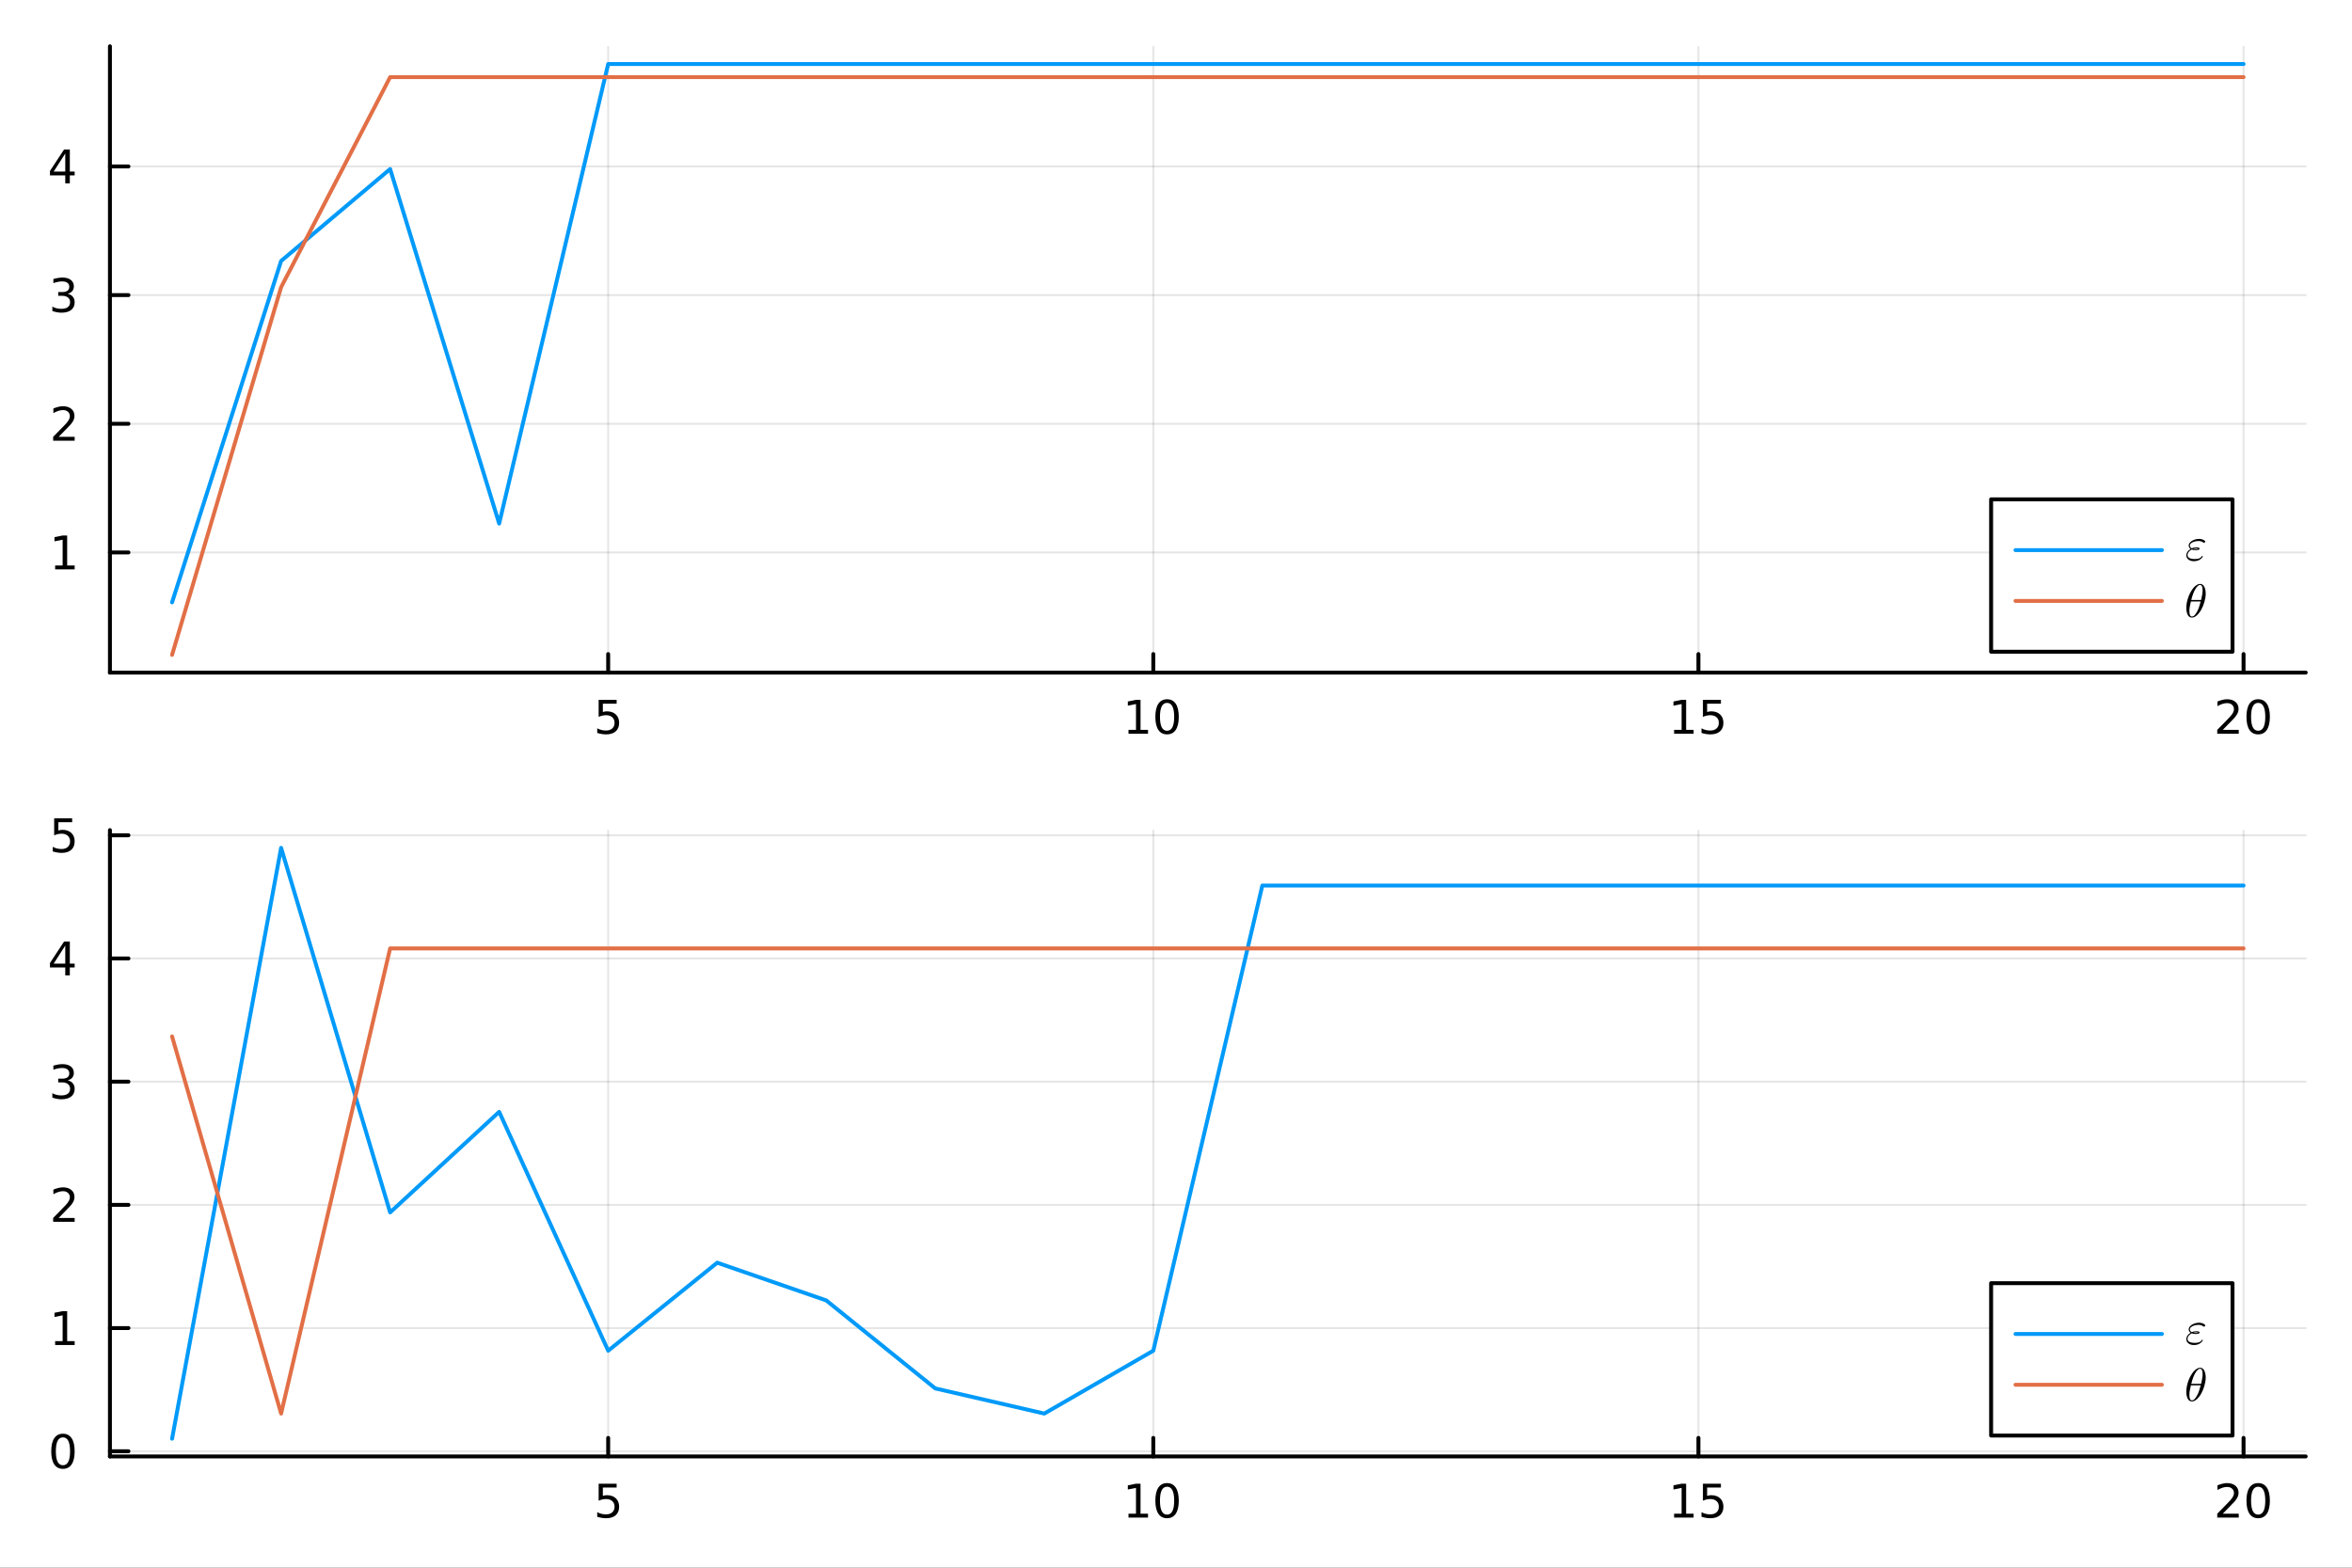 <?xml version="1.0" encoding="utf-8"?>
<svg xmlns="http://www.w3.org/2000/svg" xmlns:xlink="http://www.w3.org/1999/xlink" width="600" height="400" viewBox="0 0 2400 1600">
<rect x="0" y="0" width="2400" height="1600" fill="#333333" stroke="none"/>
<defs>
  <clipPath id="clip580">
    <rect x="0" y="0" width="2400" height="1600"/>
  </clipPath>
</defs>
<path clip-path="url(#clip580)" d="
M0 1600 L2400 1600 L2400 0 L0 0  Z
  " fill="#ffffff" fill-rule="evenodd" fill-opacity="1"/>
<defs>
  <clipPath id="clip581">
    <rect x="480" y="0" width="1681" height="1600"/>
  </clipPath>
</defs>
<defs>
  <clipPath id="clip582">
    <rect x="2160" y="47" width="73" height="1377"/>
  </clipPath>
</defs>
<path clip-path="url(#clip580)" d="
M112.177 686.448 L2352.76 686.448 L2352.76 47.244 L112.177 47.244  Z
  " fill="#ffffff" fill-rule="evenodd" fill-opacity="1"/>
<defs>
  <clipPath id="clip583">
    <rect x="112" y="47" width="2242" height="640"/>
  </clipPath>
</defs>
<polyline clip-path="url(#clip583)" style="stroke:#000000; stroke-linecap:round; stroke-linejoin:round; stroke-width:2; stroke-opacity:0.1; fill:none" points="
  620.591,686.448 620.591,47.244 
  "/>
<polyline clip-path="url(#clip583)" style="stroke:#000000; stroke-linecap:round; stroke-linejoin:round; stroke-width:2; stroke-opacity:0.1; fill:none" points="
  1176.84,686.448 1176.84,47.244 
  "/>
<polyline clip-path="url(#clip583)" style="stroke:#000000; stroke-linecap:round; stroke-linejoin:round; stroke-width:2; stroke-opacity:0.1; fill:none" points="
  1733.09,686.448 1733.09,47.244 
  "/>
<polyline clip-path="url(#clip583)" style="stroke:#000000; stroke-linecap:round; stroke-linejoin:round; stroke-width:2; stroke-opacity:0.1; fill:none" points="
  2289.34,686.448 2289.34,47.244 
  "/>
<polyline clip-path="url(#clip580)" style="stroke:#000000; stroke-linecap:round; stroke-linejoin:round; stroke-width:4; stroke-opacity:1; fill:none" points="
  112.177,686.448 2352.76,686.448 
  "/>
<polyline clip-path="url(#clip580)" style="stroke:#000000; stroke-linecap:round; stroke-linejoin:round; stroke-width:4; stroke-opacity:1; fill:none" points="
  620.591,686.448 620.591,667.55 
  "/>
<polyline clip-path="url(#clip580)" style="stroke:#000000; stroke-linecap:round; stroke-linejoin:round; stroke-width:4; stroke-opacity:1; fill:none" points="
  1176.84,686.448 1176.84,667.55 
  "/>
<polyline clip-path="url(#clip580)" style="stroke:#000000; stroke-linecap:round; stroke-linejoin:round; stroke-width:4; stroke-opacity:1; fill:none" points="
  1733.09,686.448 1733.09,667.55 
  "/>
<polyline clip-path="url(#clip580)" style="stroke:#000000; stroke-linecap:round; stroke-linejoin:round; stroke-width:4; stroke-opacity:1; fill:none" points="
  2289.34,686.448 2289.34,667.55 
  "/>
<path clip-path="url(#clip580)" d="M610.868 714.288 L629.225 714.288 L629.225 718.223 L615.151 718.223 L615.151 726.695 Q616.169 726.348 617.188 726.186 Q618.206 726.001 619.225 726.001 Q625.012 726.001 628.391 729.172 Q631.771 732.343 631.771 737.76 Q631.771 743.339 628.299 746.44 Q624.827 749.519 618.507 749.519 Q616.331 749.519 614.063 749.149 Q611.817 748.778 609.41 748.038 L609.41 743.339 Q611.493 744.473 613.716 745.028 Q615.938 745.584 618.415 745.584 Q622.419 745.584 624.757 743.478 Q627.095 741.371 627.095 737.76 Q627.095 734.149 624.757 732.042 Q622.419 729.936 618.415 729.936 Q616.54 729.936 614.665 730.353 Q612.813 730.769 610.868 731.649 L610.868 714.288 Z" fill="#000000" fill-rule="evenodd" fill-opacity="1" /><path clip-path="url(#clip580)" d="M1151.53 744.913 L1159.17 744.913 L1159.17 718.547 L1150.86 720.214 L1150.86 715.955 L1159.12 714.288 L1163.8 714.288 L1163.8 744.913 L1171.44 744.913 L1171.44 748.848 L1151.53 748.848 L1151.53 744.913 Z" fill="#000000" fill-rule="evenodd" fill-opacity="1" /><path clip-path="url(#clip580)" d="M1190.88 717.367 Q1187.27 717.367 1185.44 720.931 Q1183.64 724.473 1183.64 731.603 Q1183.64 738.709 1185.44 742.274 Q1187.27 745.815 1190.88 745.815 Q1194.51 745.815 1196.32 742.274 Q1198.15 738.709 1198.15 731.603 Q1198.15 724.473 1196.32 720.931 Q1194.51 717.367 1190.88 717.367 M1190.88 713.663 Q1196.69 713.663 1199.75 718.269 Q1202.83 722.853 1202.83 731.603 Q1202.83 740.329 1199.75 744.936 Q1196.69 749.519 1190.88 749.519 Q1185.07 749.519 1181.99 744.936 Q1178.94 740.329 1178.94 731.603 Q1178.94 722.853 1181.99 718.269 Q1185.07 713.663 1190.88 713.663 Z" fill="#000000" fill-rule="evenodd" fill-opacity="1" /><path clip-path="url(#clip580)" d="M1708.28 744.913 L1715.92 744.913 L1715.92 718.547 L1707.61 720.214 L1707.61 715.955 L1715.87 714.288 L1720.55 714.288 L1720.55 744.913 L1728.18 744.913 L1728.18 748.848 L1708.28 748.848 L1708.28 744.913 Z" fill="#000000" fill-rule="evenodd" fill-opacity="1" /><path clip-path="url(#clip580)" d="M1737.68 714.288 L1756.03 714.288 L1756.03 718.223 L1741.96 718.223 L1741.96 726.695 Q1742.98 726.348 1744 726.186 Q1745.01 726.001 1746.03 726.001 Q1751.82 726.001 1755.2 729.172 Q1758.58 732.343 1758.58 737.76 Q1758.58 743.339 1755.11 746.44 Q1751.63 749.519 1745.31 749.519 Q1743.14 749.519 1740.87 749.149 Q1738.62 748.778 1736.22 748.038 L1736.22 743.339 Q1738.3 744.473 1740.52 745.028 Q1742.75 745.584 1745.22 745.584 Q1749.23 745.584 1751.56 743.478 Q1753.9 741.371 1753.9 737.76 Q1753.9 734.149 1751.56 732.042 Q1749.23 729.936 1745.22 729.936 Q1743.35 729.936 1741.47 730.353 Q1739.62 730.769 1737.68 731.649 L1737.68 714.288 Z" fill="#000000" fill-rule="evenodd" fill-opacity="1" /><path clip-path="url(#clip580)" d="M2268.12 744.913 L2284.44 744.913 L2284.44 748.848 L2262.49 748.848 L2262.49 744.913 Q2265.15 742.158 2269.74 737.528 Q2274.34 732.876 2275.52 731.533 Q2277.77 729.01 2278.65 727.274 Q2279.55 725.515 2279.55 723.825 Q2279.55 721.07 2277.61 719.334 Q2275.69 717.598 2272.58 717.598 Q2270.39 717.598 2267.93 718.362 Q2265.5 719.126 2262.72 720.677 L2262.72 715.955 Q2265.55 714.82 2268 714.242 Q2270.45 713.663 2272.49 713.663 Q2277.86 713.663 2281.06 716.348 Q2284.25 719.033 2284.25 723.524 Q2284.25 725.654 2283.44 727.575 Q2282.65 729.473 2280.55 732.066 Q2279.97 732.737 2276.87 735.954 Q2273.76 739.149 2268.12 744.913 Z" fill="#000000" fill-rule="evenodd" fill-opacity="1" /><path clip-path="url(#clip580)" d="M2304.25 717.367 Q2300.64 717.367 2298.81 720.931 Q2297.01 724.473 2297.01 731.603 Q2297.01 738.709 2298.81 742.274 Q2300.64 745.815 2304.25 745.815 Q2307.88 745.815 2309.69 742.274 Q2311.52 738.709 2311.52 731.603 Q2311.52 724.473 2309.69 720.931 Q2307.88 717.367 2304.25 717.367 M2304.25 713.663 Q2310.06 713.663 2313.12 718.269 Q2316.2 722.853 2316.2 731.603 Q2316.2 740.329 2313.12 744.936 Q2310.06 749.519 2304.25 749.519 Q2298.44 749.519 2295.36 744.936 Q2292.31 740.329 2292.31 731.603 Q2292.31 722.853 2295.36 718.269 Q2298.44 713.663 2304.25 713.663 Z" fill="#000000" fill-rule="evenodd" fill-opacity="1" /><polyline clip-path="url(#clip583)" style="stroke:#000000; stroke-linecap:round; stroke-linejoin:round; stroke-width:2; stroke-opacity:0.1; fill:none" points="
  112.177,563.833 2352.76,563.833 
  "/>
<polyline clip-path="url(#clip583)" style="stroke:#000000; stroke-linecap:round; stroke-linejoin:round; stroke-width:2; stroke-opacity:0.1; fill:none" points="
  112.177,432.508 2352.76,432.508 
  "/>
<polyline clip-path="url(#clip583)" style="stroke:#000000; stroke-linecap:round; stroke-linejoin:round; stroke-width:2; stroke-opacity:0.1; fill:none" points="
  112.177,301.184 2352.76,301.184 
  "/>
<polyline clip-path="url(#clip583)" style="stroke:#000000; stroke-linecap:round; stroke-linejoin:round; stroke-width:2; stroke-opacity:0.1; fill:none" points="
  112.177,169.859 2352.76,169.859 
  "/>
<polyline clip-path="url(#clip580)" style="stroke:#000000; stroke-linecap:round; stroke-linejoin:round; stroke-width:4; stroke-opacity:1; fill:none" points="
  112.177,686.448 112.177,47.244 
  "/>
<polyline clip-path="url(#clip580)" style="stroke:#000000; stroke-linecap:round; stroke-linejoin:round; stroke-width:4; stroke-opacity:1; fill:none" points="
  112.177,563.833 131.075,563.833 
  "/>
<polyline clip-path="url(#clip580)" style="stroke:#000000; stroke-linecap:round; stroke-linejoin:round; stroke-width:4; stroke-opacity:1; fill:none" points="
  112.177,432.508 131.075,432.508 
  "/>
<polyline clip-path="url(#clip580)" style="stroke:#000000; stroke-linecap:round; stroke-linejoin:round; stroke-width:4; stroke-opacity:1; fill:none" points="
  112.177,301.184 131.075,301.184 
  "/>
<polyline clip-path="url(#clip580)" style="stroke:#000000; stroke-linecap:round; stroke-linejoin:round; stroke-width:4; stroke-opacity:1; fill:none" points="
  112.177,169.859 131.075,169.859 
  "/>
<path clip-path="url(#clip580)" d="M56.27 577.178 L63.909 577.178 L63.909 550.813 L55.599 552.479 L55.599 548.22 L63.862 546.553 L68.538 546.553 L68.538 577.178 L76.177 577.178 L76.177 581.113 L56.27 581.113 L56.27 577.178 Z" fill="#000000" fill-rule="evenodd" fill-opacity="1" /><path clip-path="url(#clip580)" d="M59.858 445.853 L76.177 445.853 L76.177 449.788 L54.233 449.788 L54.233 445.853 Q56.895 443.099 61.478 438.469 Q66.085 433.816 67.265 432.474 Q69.51 429.951 70.39 428.214 Q71.293 426.455 71.293 424.765 Q71.293 422.011 69.349 420.275 Q67.427 418.539 64.325 418.539 Q62.126 418.539 59.673 419.302 Q57.242 420.066 54.464 421.617 L54.464 416.895 Q57.288 415.761 59.742 415.182 Q62.196 414.603 64.233 414.603 Q69.603 414.603 72.798 417.289 Q75.992 419.974 75.992 424.464 Q75.992 426.594 75.182 428.515 Q74.395 430.414 72.288 433.006 Q71.71 433.677 68.608 436.895 Q65.506 440.089 59.858 445.853 Z" fill="#000000" fill-rule="evenodd" fill-opacity="1" /><path clip-path="url(#clip580)" d="M69.048 299.829 Q72.404 300.547 74.279 302.815 Q76.177 305.084 76.177 308.417 Q76.177 313.533 72.659 316.334 Q69.14 319.135 62.659 319.135 Q60.483 319.135 58.168 318.695 Q55.876 318.278 53.423 317.422 L53.423 312.908 Q55.367 314.042 57.682 314.621 Q59.997 315.2 62.52 315.2 Q66.918 315.2 69.21 313.464 Q71.524 311.727 71.524 308.417 Q71.524 305.362 69.372 303.649 Q67.242 301.913 63.423 301.913 L59.395 301.913 L59.395 298.07 L63.608 298.07 Q67.057 298.07 68.885 296.704 Q70.714 295.316 70.714 292.723 Q70.714 290.061 68.816 288.649 Q66.941 287.214 63.423 287.214 Q61.501 287.214 59.302 287.63 Q57.103 288.047 54.464 288.927 L54.464 284.76 Q57.126 284.019 59.441 283.649 Q61.779 283.279 63.839 283.279 Q69.163 283.279 72.265 285.709 Q75.367 288.116 75.367 292.237 Q75.367 295.107 73.724 297.098 Q72.08 299.065 69.048 299.829 Z" fill="#000000" fill-rule="evenodd" fill-opacity="1" /><path clip-path="url(#clip580)" d="M66.594 156.653 L54.788 175.102 L66.594 175.102 L66.594 156.653 M65.367 152.579 L71.247 152.579 L71.247 175.102 L76.177 175.102 L76.177 178.991 L71.247 178.991 L71.247 187.139 L66.594 187.139 L66.594 178.991 L50.992 178.991 L50.992 174.477 L65.367 152.579 Z" fill="#000000" fill-rule="evenodd" fill-opacity="1" /><polyline clip-path="url(#clip583)" style="stroke:#009af9; stroke-linecap:round; stroke-linejoin:round; stroke-width:4; stroke-opacity:1; fill:none" points="
  175.59,614.755 286.84,266.342 398.09,172.539 509.34,534.352 620.591,65.335 731.841,65.335 843.091,65.335 954.341,65.335 1065.59,65.335 1176.84,65.335 
  1288.09,65.335 1399.34,65.335 1510.59,65.335 1621.84,65.335 1733.09,65.335 1844.34,65.335 1955.59,65.335 2066.84,65.335 2178.09,65.335 2289.34,65.335 
  
  "/>
<polyline clip-path="url(#clip583)" style="stroke:#e26f46; stroke-linecap:round; stroke-linejoin:round; stroke-width:4; stroke-opacity:1; fill:none" points="
  175.59,668.357 286.84,293.143 398.09,78.735 509.34,78.735 620.591,78.735 731.841,78.735 843.091,78.735 954.341,78.735 1065.59,78.735 1176.84,78.735 
  1288.09,78.735 1399.34,78.735 1510.59,78.735 1621.84,78.735 1733.09,78.735 1844.34,78.735 1955.59,78.735 2066.84,78.735 2178.09,78.735 2289.34,78.735 
  
  "/>
<path clip-path="url(#clip580)" d="
M2031.75 665.141 L2278.07 665.141 L2278.07 509.621 L2031.75 509.621  Z
  " fill="#ffffff" fill-rule="evenodd" fill-opacity="1"/>
<polyline clip-path="url(#clip580)" style="stroke:#000000; stroke-linecap:round; stroke-linejoin:round; stroke-width:4; stroke-opacity:1; fill:none" points="
  2031.75,665.141 2278.07,665.141 2278.07,509.621 2031.75,509.621 2031.75,665.141 
  "/>
<polyline clip-path="url(#clip580)" style="stroke:#009af9; stroke-linecap:round; stroke-linejoin:round; stroke-width:4; stroke-opacity:1; fill:none" points="
  2056.64,561.461 2206.01,561.461 
  "/>
<path clip-path="url(#clip580)" d="M2250.26 552.708 Q2250.26 553.2 2249.83 553.598 Q2249.44 553.996 2248.94 553.996 Q2248.66 553.996 2247.98 553.527 Q2246.04 552.169 2243.58 552.169 Q2241.38 552.169 2239.34 552.708 Q2237.3 553.246 2235.92 554.347 Q2234.56 555.425 2234.56 556.83 Q2234.56 558.587 2236.48 559.617 Q2238.47 558.704 2240.93 558.704 Q2241.73 558.704 2242.27 558.751 Q2242.83 558.798 2243.37 558.915 Q2243.91 559.032 2244.17 559.313 Q2244.45 559.57 2244.45 559.992 Q2244.45 561.491 2240.56 561.491 Q2238.03 561.491 2236.44 560.812 Q2234.4 561.819 2233.27 563.435 Q2232.15 565.051 2232.15 566.433 Q2232.15 567.628 2232.81 568.494 Q2233.49 569.361 2234.59 569.783 Q2235.71 570.204 2236.81 570.392 Q2237.94 570.556 2239.18 570.556 Q2241.21 570.556 2242.64 570.298 Q2244.1 570.017 2244.89 569.502 Q2245.71 568.986 2246.04 568.635 Q2246.39 568.26 2246.74 567.675 Q2246.95 567.347 2247.23 567.347 Q2247.45 567.347 2247.59 567.487 Q2247.75 567.604 2247.75 567.815 Q2247.75 568.073 2247.42 568.612 Q2247.12 569.15 2246.37 569.876 Q2245.64 570.579 2244.63 571.235 Q2243.65 571.867 2242.08 572.312 Q2240.51 572.757 2238.73 572.757 Q2235.1 572.757 2232.99 570.977 Q2230.91 569.197 2230.91 566.714 Q2230.91 564.981 2232.06 563.201 Q2233.23 561.397 2235.29 560.25 Q2233.37 558.821 2233.37 556.83 Q2233.37 555.05 2234.87 553.457 Q2236.39 551.864 2238.85 550.928 Q2241.33 549.967 2244.05 549.967 Q2245.57 549.967 2247.07 550.483 Q2248.57 550.974 2249.41 551.607 Q2250.26 552.239 2250.26 552.708 M2243.21 560.039 Q2242.18 559.758 2240.93 559.758 Q2239.25 559.758 2238.01 560.179 Q2239.01 560.437 2240.56 560.437 Q2241.85 560.437 2242.22 560.367 Q2242.62 560.297 2243.21 560.039 Z" fill="#000000" fill-rule="evenodd" fill-opacity="1" /><polyline clip-path="url(#clip580)" style="stroke:#e26f46; stroke-linecap:round; stroke-linejoin:round; stroke-width:4; stroke-opacity:1; fill:none" points="
  2056.64,613.301 2206.01,613.301 
  "/>
<path clip-path="url(#clip580)" d="M2250.72 605.793 Q2250.72 609.728 2249.46 614.155 Q2248.22 618.558 2246.25 622.119 Q2244.28 625.655 2241.71 627.998 Q2239.13 630.316 2236.67 630.316 Q2235.1 630.316 2233.93 629.45 Q2232.78 628.56 2232.15 627.084 Q2231.52 625.585 2231.21 623.945 Q2230.91 622.282 2230.91 620.479 Q2230.91 617.785 2231.49 614.858 Q2232.08 611.906 2233.06 609.236 Q2234.05 606.543 2235.43 604.107 Q2236.81 601.647 2238.33 599.867 Q2239.88 598.064 2241.61 597.01 Q2243.35 595.956 2244.96 595.956 Q2246.13 595.956 2247.07 596.471 Q2248.03 596.963 2248.64 597.829 Q2249.25 598.673 2249.67 599.68 Q2250.12 600.687 2250.33 601.858 Q2250.54 603.006 2250.63 603.966 Q2250.72 604.903 2250.72 605.793 M2247.56 602.818 Q2247.56 601.624 2247.47 600.734 Q2247.37 599.82 2247.12 598.907 Q2246.86 597.993 2246.3 597.502 Q2245.76 597.01 2244.92 597.01 Q2242.46 597.01 2239.69 602.045 Q2238.8 603.615 2238.01 605.746 Q2237.21 607.878 2236.93 608.885 Q2236.65 609.892 2235.99 612.375 L2246.02 612.375 Q2247.56 605.98 2247.56 602.818 M2245.59 613.897 L2235.62 613.897 Q2234.07 619.753 2234.07 623.407 Q2234.07 626.592 2234.73 627.927 Q2235.41 629.239 2236.67 629.239 Q2238.12 629.239 2239.48 627.787 Q2240.84 626.311 2242.22 623.641 Q2244.05 620.174 2245.59 613.897 Z" fill="#000000" fill-rule="evenodd" fill-opacity="1" /><path clip-path="url(#clip580)" d="
M112.177 1486.45 L2352.76 1486.45 L2352.76 847.244 L112.177 847.244  Z
  " fill="#ffffff" fill-rule="evenodd" fill-opacity="1"/>
<defs>
  <clipPath id="clip584">
    <rect x="112" y="847" width="2242" height="640"/>
  </clipPath>
</defs>
<polyline clip-path="url(#clip584)" style="stroke:#000000; stroke-linecap:round; stroke-linejoin:round; stroke-width:2; stroke-opacity:0.1; fill:none" points="
  620.591,1486.45 620.591,847.244 
  "/>
<polyline clip-path="url(#clip584)" style="stroke:#000000; stroke-linecap:round; stroke-linejoin:round; stroke-width:2; stroke-opacity:0.1; fill:none" points="
  1176.84,1486.45 1176.84,847.244 
  "/>
<polyline clip-path="url(#clip584)" style="stroke:#000000; stroke-linecap:round; stroke-linejoin:round; stroke-width:2; stroke-opacity:0.1; fill:none" points="
  1733.09,1486.45 1733.09,847.244 
  "/>
<polyline clip-path="url(#clip584)" style="stroke:#000000; stroke-linecap:round; stroke-linejoin:round; stroke-width:2; stroke-opacity:0.1; fill:none" points="
  2289.34,1486.45 2289.34,847.244 
  "/>
<polyline clip-path="url(#clip580)" style="stroke:#000000; stroke-linecap:round; stroke-linejoin:round; stroke-width:4; stroke-opacity:1; fill:none" points="
  112.177,1486.45 2352.76,1486.45 
  "/>
<polyline clip-path="url(#clip580)" style="stroke:#000000; stroke-linecap:round; stroke-linejoin:round; stroke-width:4; stroke-opacity:1; fill:none" points="
  620.591,1486.45 620.591,1467.55 
  "/>
<polyline clip-path="url(#clip580)" style="stroke:#000000; stroke-linecap:round; stroke-linejoin:round; stroke-width:4; stroke-opacity:1; fill:none" points="
  1176.84,1486.45 1176.84,1467.55 
  "/>
<polyline clip-path="url(#clip580)" style="stroke:#000000; stroke-linecap:round; stroke-linejoin:round; stroke-width:4; stroke-opacity:1; fill:none" points="
  1733.09,1486.45 1733.09,1467.55 
  "/>
<polyline clip-path="url(#clip580)" style="stroke:#000000; stroke-linecap:round; stroke-linejoin:round; stroke-width:4; stroke-opacity:1; fill:none" points="
  2289.34,1486.45 2289.34,1467.55 
  "/>
<path clip-path="url(#clip580)" d="M610.868 1514.29 L629.225 1514.29 L629.225 1518.22 L615.151 1518.22 L615.151 1526.7 Q616.169 1526.35 617.188 1526.19 Q618.206 1526 619.225 1526 Q625.012 1526 628.391 1529.17 Q631.771 1532.34 631.771 1537.76 Q631.771 1543.34 628.299 1546.44 Q624.827 1549.52 618.507 1549.52 Q616.331 1549.52 614.063 1549.15 Q611.817 1548.78 609.41 1548.04 L609.41 1543.34 Q611.493 1544.47 613.716 1545.03 Q615.938 1545.58 618.415 1545.58 Q622.419 1545.58 624.757 1543.48 Q627.095 1541.37 627.095 1537.76 Q627.095 1534.15 624.757 1532.04 Q622.419 1529.94 618.415 1529.94 Q616.54 1529.94 614.665 1530.35 Q612.813 1530.77 610.868 1531.65 L610.868 1514.29 Z" fill="#000000" fill-rule="evenodd" fill-opacity="1" /><path clip-path="url(#clip580)" d="M1151.53 1544.91 L1159.17 1544.91 L1159.17 1518.55 L1150.86 1520.21 L1150.86 1515.95 L1159.12 1514.29 L1163.8 1514.29 L1163.8 1544.91 L1171.44 1544.91 L1171.44 1548.85 L1151.53 1548.85 L1151.53 1544.91 Z" fill="#000000" fill-rule="evenodd" fill-opacity="1" /><path clip-path="url(#clip580)" d="M1190.88 1517.37 Q1187.27 1517.37 1185.44 1520.93 Q1183.64 1524.47 1183.64 1531.6 Q1183.64 1538.71 1185.44 1542.27 Q1187.27 1545.82 1190.88 1545.82 Q1194.51 1545.82 1196.32 1542.27 Q1198.15 1538.71 1198.15 1531.6 Q1198.15 1524.47 1196.32 1520.93 Q1194.51 1517.37 1190.88 1517.37 M1190.88 1513.66 Q1196.69 1513.66 1199.75 1518.27 Q1202.83 1522.85 1202.83 1531.6 Q1202.83 1540.33 1199.75 1544.94 Q1196.69 1549.52 1190.88 1549.52 Q1185.07 1549.52 1181.99 1544.94 Q1178.94 1540.33 1178.94 1531.6 Q1178.94 1522.85 1181.99 1518.27 Q1185.07 1513.66 1190.88 1513.66 Z" fill="#000000" fill-rule="evenodd" fill-opacity="1" /><path clip-path="url(#clip580)" d="M1708.28 1544.91 L1715.92 1544.91 L1715.92 1518.55 L1707.61 1520.21 L1707.61 1515.95 L1715.87 1514.29 L1720.55 1514.29 L1720.55 1544.91 L1728.18 1544.91 L1728.18 1548.85 L1708.28 1548.85 L1708.28 1544.91 Z" fill="#000000" fill-rule="evenodd" fill-opacity="1" /><path clip-path="url(#clip580)" d="M1737.68 1514.29 L1756.03 1514.29 L1756.03 1518.22 L1741.96 1518.22 L1741.96 1526.7 Q1742.98 1526.35 1744 1526.19 Q1745.01 1526 1746.03 1526 Q1751.82 1526 1755.2 1529.17 Q1758.58 1532.34 1758.58 1537.76 Q1758.58 1543.34 1755.11 1546.44 Q1751.63 1549.52 1745.31 1549.52 Q1743.14 1549.52 1740.87 1549.15 Q1738.62 1548.78 1736.22 1548.04 L1736.22 1543.34 Q1738.3 1544.47 1740.52 1545.03 Q1742.75 1545.58 1745.22 1545.58 Q1749.23 1545.58 1751.56 1543.48 Q1753.9 1541.37 1753.9 1537.76 Q1753.9 1534.15 1751.56 1532.04 Q1749.23 1529.94 1745.22 1529.94 Q1743.35 1529.94 1741.47 1530.35 Q1739.62 1530.77 1737.68 1531.65 L1737.68 1514.29 Z" fill="#000000" fill-rule="evenodd" fill-opacity="1" /><path clip-path="url(#clip580)" d="M2268.12 1544.91 L2284.44 1544.91 L2284.44 1548.85 L2262.49 1548.85 L2262.49 1544.91 Q2265.15 1542.16 2269.74 1537.53 Q2274.34 1532.88 2275.52 1531.53 Q2277.77 1529.01 2278.65 1527.27 Q2279.55 1525.51 2279.55 1523.82 Q2279.55 1521.07 2277.61 1519.33 Q2275.69 1517.6 2272.58 1517.6 Q2270.39 1517.6 2267.93 1518.36 Q2265.5 1519.13 2262.72 1520.68 L2262.72 1515.95 Q2265.55 1514.82 2268 1514.24 Q2270.45 1513.66 2272.49 1513.66 Q2277.86 1513.66 2281.06 1516.35 Q2284.25 1519.03 2284.25 1523.52 Q2284.25 1525.65 2283.44 1527.57 Q2282.65 1529.47 2280.55 1532.07 Q2279.97 1532.74 2276.87 1535.95 Q2273.76 1539.15 2268.12 1544.91 Z" fill="#000000" fill-rule="evenodd" fill-opacity="1" /><path clip-path="url(#clip580)" d="M2304.25 1517.37 Q2300.64 1517.37 2298.81 1520.93 Q2297.01 1524.47 2297.01 1531.6 Q2297.01 1538.71 2298.81 1542.27 Q2300.64 1545.82 2304.25 1545.82 Q2307.88 1545.82 2309.69 1542.27 Q2311.52 1538.71 2311.52 1531.6 Q2311.52 1524.47 2309.69 1520.93 Q2307.88 1517.37 2304.25 1517.37 M2304.25 1513.66 Q2310.06 1513.66 2313.12 1518.27 Q2316.2 1522.85 2316.2 1531.6 Q2316.2 1540.33 2313.12 1544.94 Q2310.06 1549.52 2304.25 1549.52 Q2298.44 1549.52 2295.36 1544.94 Q2292.31 1540.33 2292.31 1531.6 Q2292.31 1522.85 2295.36 1518.27 Q2298.44 1513.66 2304.25 1513.66 Z" fill="#000000" fill-rule="evenodd" fill-opacity="1" /><polyline clip-path="url(#clip584)" style="stroke:#000000; stroke-linecap:round; stroke-linejoin:round; stroke-width:2; stroke-opacity:0.1; fill:none" points="
  112.177,1481.19 2352.76,1481.19 
  "/>
<polyline clip-path="url(#clip584)" style="stroke:#000000; stroke-linecap:round; stroke-linejoin:round; stroke-width:2; stroke-opacity:0.1; fill:none" points="
  112.177,1355.45 2352.76,1355.45 
  "/>
<polyline clip-path="url(#clip584)" style="stroke:#000000; stroke-linecap:round; stroke-linejoin:round; stroke-width:2; stroke-opacity:0.1; fill:none" points="
  112.177,1229.71 2352.76,1229.71 
  "/>
<polyline clip-path="url(#clip584)" style="stroke:#000000; stroke-linecap:round; stroke-linejoin:round; stroke-width:2; stroke-opacity:0.1; fill:none" points="
  112.177,1103.98 2352.76,1103.98 
  "/>
<polyline clip-path="url(#clip584)" style="stroke:#000000; stroke-linecap:round; stroke-linejoin:round; stroke-width:2; stroke-opacity:0.1; fill:none" points="
  112.177,978.241 2352.76,978.241 
  "/>
<polyline clip-path="url(#clip584)" style="stroke:#000000; stroke-linecap:round; stroke-linejoin:round; stroke-width:2; stroke-opacity:0.1; fill:none" points="
  112.177,852.505 2352.76,852.505 
  "/>
<polyline clip-path="url(#clip580)" style="stroke:#000000; stroke-linecap:round; stroke-linejoin:round; stroke-width:4; stroke-opacity:1; fill:none" points="
  112.177,1486.45 112.177,847.244 
  "/>
<polyline clip-path="url(#clip580)" style="stroke:#000000; stroke-linecap:round; stroke-linejoin:round; stroke-width:4; stroke-opacity:1; fill:none" points="
  112.177,1481.19 131.075,1481.19 
  "/>
<polyline clip-path="url(#clip580)" style="stroke:#000000; stroke-linecap:round; stroke-linejoin:round; stroke-width:4; stroke-opacity:1; fill:none" points="
  112.177,1355.45 131.075,1355.45 
  "/>
<polyline clip-path="url(#clip580)" style="stroke:#000000; stroke-linecap:round; stroke-linejoin:round; stroke-width:4; stroke-opacity:1; fill:none" points="
  112.177,1229.71 131.075,1229.71 
  "/>
<polyline clip-path="url(#clip580)" style="stroke:#000000; stroke-linecap:round; stroke-linejoin:round; stroke-width:4; stroke-opacity:1; fill:none" points="
  112.177,1103.98 131.075,1103.98 
  "/>
<polyline clip-path="url(#clip580)" style="stroke:#000000; stroke-linecap:round; stroke-linejoin:round; stroke-width:4; stroke-opacity:1; fill:none" points="
  112.177,978.241 131.075,978.241 
  "/>
<polyline clip-path="url(#clip580)" style="stroke:#000000; stroke-linecap:round; stroke-linejoin:round; stroke-width:4; stroke-opacity:1; fill:none" points="
  112.177,852.505 131.075,852.505 
  "/>
<path clip-path="url(#clip580)" d="M64.233 1466.99 Q60.622 1466.99 58.793 1470.55 Q56.987 1474.09 56.987 1481.22 Q56.987 1488.33 58.793 1491.89 Q60.622 1495.44 64.233 1495.44 Q67.867 1495.44 69.673 1491.89 Q71.501 1488.33 71.501 1481.22 Q71.501 1474.09 69.673 1470.55 Q67.867 1466.99 64.233 1466.99 M64.233 1463.28 Q70.043 1463.28 73.099 1467.89 Q76.177 1472.47 76.177 1481.22 Q76.177 1489.95 73.099 1494.56 Q70.043 1499.14 64.233 1499.14 Q58.423 1499.14 55.344 1494.56 Q52.288 1489.95 52.288 1481.22 Q52.288 1472.47 55.344 1467.89 Q58.423 1463.28 64.233 1463.28 Z" fill="#000000" fill-rule="evenodd" fill-opacity="1" /><path clip-path="url(#clip580)" d="M56.27 1368.8 L63.909 1368.8 L63.909 1342.43 L55.599 1344.1 L55.599 1339.84 L63.862 1338.17 L68.538 1338.17 L68.538 1368.8 L76.177 1368.8 L76.177 1372.73 L56.27 1372.73 L56.27 1368.8 Z" fill="#000000" fill-rule="evenodd" fill-opacity="1" /><path clip-path="url(#clip580)" d="M59.858 1243.06 L76.177 1243.06 L76.177 1246.99 L54.233 1246.99 L54.233 1243.06 Q56.895 1240.3 61.478 1235.67 Q66.085 1231.02 67.265 1229.68 Q69.51 1227.16 70.39 1225.42 Q71.293 1223.66 71.293 1221.97 Q71.293 1219.22 69.349 1217.48 Q67.427 1215.74 64.325 1215.74 Q62.126 1215.74 59.673 1216.51 Q57.242 1217.27 54.464 1218.82 L54.464 1214.1 Q57.288 1212.97 59.742 1212.39 Q62.196 1211.81 64.233 1211.81 Q69.603 1211.81 72.798 1214.49 Q75.992 1217.18 75.992 1221.67 Q75.992 1223.8 75.182 1225.72 Q74.395 1227.62 72.288 1230.21 Q71.71 1230.88 68.608 1234.1 Q65.506 1237.3 59.858 1243.06 Z" fill="#000000" fill-rule="evenodd" fill-opacity="1" /><path clip-path="url(#clip580)" d="M69.048 1102.62 Q72.404 1103.34 74.279 1105.61 Q76.177 1107.88 76.177 1111.21 Q76.177 1116.33 72.659 1119.13 Q69.14 1121.93 62.659 1121.93 Q60.483 1121.93 58.168 1121.49 Q55.876 1121.07 53.423 1120.22 L53.423 1115.7 Q55.367 1116.84 57.682 1117.42 Q59.997 1117.99 62.52 1117.99 Q66.918 1117.99 69.21 1116.26 Q71.524 1114.52 71.524 1111.21 Q71.524 1108.16 69.372 1106.44 Q67.242 1104.71 63.423 1104.71 L59.395 1104.71 L59.395 1100.86 L63.608 1100.86 Q67.057 1100.86 68.885 1099.5 Q70.714 1098.11 70.714 1095.52 Q70.714 1092.86 68.816 1091.44 Q66.941 1090.01 63.423 1090.01 Q61.501 1090.01 59.302 1090.42 Q57.103 1090.84 54.464 1091.72 L54.464 1087.55 Q57.126 1086.81 59.441 1086.44 Q61.779 1086.07 63.839 1086.07 Q69.163 1086.07 72.265 1088.5 Q75.367 1090.91 75.367 1095.03 Q75.367 1097.9 73.724 1099.89 Q72.08 1101.86 69.048 1102.62 Z" fill="#000000" fill-rule="evenodd" fill-opacity="1" /><path clip-path="url(#clip580)" d="M66.594 965.035 L54.788 983.484 L66.594 983.484 L66.594 965.035 M65.367 960.961 L71.247 960.961 L71.247 983.484 L76.177 983.484 L76.177 987.373 L71.247 987.373 L71.247 995.521 L66.594 995.521 L66.594 987.373 L50.992 987.373 L50.992 982.859 L65.367 960.961 Z" fill="#000000" fill-rule="evenodd" fill-opacity="1" /><path clip-path="url(#clip580)" d="M55.275 835.225 L73.631 835.225 L73.631 839.16 L59.557 839.16 L59.557 847.632 Q60.575 847.285 61.594 847.123 Q62.612 846.937 63.631 846.937 Q69.418 846.937 72.798 850.109 Q76.177 853.28 76.177 858.697 Q76.177 864.275 72.705 867.377 Q69.233 870.456 62.913 870.456 Q60.737 870.456 58.469 870.085 Q56.224 869.715 53.816 868.974 L53.816 864.275 Q55.9 865.41 58.122 865.965 Q60.344 866.521 62.821 866.521 Q66.825 866.521 69.163 864.414 Q71.501 862.308 71.501 858.697 Q71.501 855.086 69.163 852.979 Q66.825 850.873 62.821 850.873 Q60.946 850.873 59.071 851.289 Q57.219 851.706 55.275 852.586 L55.275 835.225 Z" fill="#000000" fill-rule="evenodd" fill-opacity="1" /><polyline clip-path="url(#clip584)" style="stroke:#009af9; stroke-linecap:round; stroke-linejoin:round; stroke-width:4; stroke-opacity:1; fill:none" points="
  175.59,1468.36 286.84,865.335 398.09,1237.41 509.34,1134.77 620.591,1378.55 731.841,1288.73 843.091,1327.22 954.341,1417.04 1065.59,1442.7 1176.84,1378.55 
  1288.09,903.826 1399.34,903.826 1510.59,903.826 1621.84,903.826 1733.09,903.826 1844.34,903.826 1955.59,903.826 2066.84,903.826 2178.09,903.826 2289.34,903.826 
  
  "/>
<polyline clip-path="url(#clip584)" style="stroke:#e26f46; stroke-linecap:round; stroke-linejoin:round; stroke-width:4; stroke-opacity:1; fill:none" points="
  175.59,1057.79 286.84,1442.7 398.09,967.977 509.34,967.977 620.591,967.977 731.841,967.977 843.091,967.977 954.341,967.977 1065.59,967.977 1176.84,967.977 
  1288.09,967.977 1399.34,967.977 1510.59,967.977 1621.84,967.977 1733.09,967.977 1844.34,967.977 1955.59,967.977 2066.84,967.977 2178.09,967.977 2289.34,967.977 
  
  "/>
<path clip-path="url(#clip580)" d="
M2031.75 1465.14 L2278.07 1465.14 L2278.07 1309.62 L2031.75 1309.62  Z
  " fill="#ffffff" fill-rule="evenodd" fill-opacity="1"/>
<polyline clip-path="url(#clip580)" style="stroke:#000000; stroke-linecap:round; stroke-linejoin:round; stroke-width:4; stroke-opacity:1; fill:none" points="
  2031.75,1465.14 2278.07,1465.14 2278.07,1309.62 2031.75,1309.62 2031.75,1465.14 
  "/>
<polyline clip-path="url(#clip580)" style="stroke:#009af9; stroke-linecap:round; stroke-linejoin:round; stroke-width:4; stroke-opacity:1; fill:none" points="
  2056.64,1361.46 2206.01,1361.46 
  "/>
<path clip-path="url(#clip580)" d="M2250.26 1352.71 Q2250.26 1353.2 2249.83 1353.6 Q2249.44 1354 2248.94 1354 Q2248.66 1354 2247.98 1353.53 Q2246.04 1352.17 2243.58 1352.17 Q2241.38 1352.17 2239.34 1352.71 Q2237.3 1353.25 2235.92 1354.35 Q2234.56 1355.42 2234.56 1356.83 Q2234.56 1358.59 2236.48 1359.62 Q2238.47 1358.7 2240.93 1358.7 Q2241.73 1358.7 2242.27 1358.75 Q2242.83 1358.8 2243.37 1358.91 Q2243.91 1359.03 2244.17 1359.31 Q2244.45 1359.57 2244.45 1359.99 Q2244.45 1361.49 2240.56 1361.49 Q2238.03 1361.49 2236.44 1360.81 Q2234.4 1361.82 2233.27 1363.44 Q2232.15 1365.05 2232.15 1366.43 Q2232.15 1367.63 2232.81 1368.49 Q2233.49 1369.36 2234.59 1369.78 Q2235.71 1370.2 2236.81 1370.39 Q2237.94 1370.56 2239.18 1370.56 Q2241.21 1370.56 2242.64 1370.3 Q2244.1 1370.02 2244.89 1369.5 Q2245.71 1368.99 2246.04 1368.63 Q2246.39 1368.26 2246.74 1367.67 Q2246.95 1367.35 2247.23 1367.35 Q2247.45 1367.35 2247.59 1367.49 Q2247.75 1367.6 2247.75 1367.82 Q2247.75 1368.07 2247.42 1368.61 Q2247.12 1369.15 2246.37 1369.88 Q2245.64 1370.58 2244.63 1371.23 Q2243.65 1371.87 2242.08 1372.31 Q2240.51 1372.76 2238.73 1372.76 Q2235.1 1372.76 2232.99 1370.98 Q2230.91 1369.2 2230.91 1366.71 Q2230.91 1364.98 2232.06 1363.2 Q2233.23 1361.4 2235.29 1360.25 Q2233.37 1358.82 2233.37 1356.83 Q2233.37 1355.05 2234.87 1353.46 Q2236.39 1351.86 2238.85 1350.93 Q2241.33 1349.97 2244.05 1349.97 Q2245.57 1349.97 2247.07 1350.48 Q2248.57 1350.97 2249.41 1351.61 Q2250.26 1352.24 2250.26 1352.71 M2243.21 1360.04 Q2242.18 1359.76 2240.93 1359.76 Q2239.25 1359.76 2238.01 1360.18 Q2239.01 1360.44 2240.56 1360.44 Q2241.85 1360.44 2242.22 1360.37 Q2242.62 1360.3 2243.21 1360.04 Z" fill="#000000" fill-rule="evenodd" fill-opacity="1" /><polyline clip-path="url(#clip580)" style="stroke:#e26f46; stroke-linecap:round; stroke-linejoin:round; stroke-width:4; stroke-opacity:1; fill:none" points="
  2056.64,1413.3 2206.01,1413.3 
  "/>
<path clip-path="url(#clip580)" d="M2250.72 1405.79 Q2250.72 1409.73 2249.46 1414.15 Q2248.22 1418.56 2246.25 1422.12 Q2244.28 1425.66 2241.71 1428 Q2239.13 1430.32 2236.67 1430.32 Q2235.1 1430.32 2233.93 1429.45 Q2232.78 1428.56 2232.15 1427.08 Q2231.52 1425.59 2231.21 1423.95 Q2230.91 1422.28 2230.91 1420.48 Q2230.91 1417.79 2231.49 1414.86 Q2232.08 1411.91 2233.06 1409.24 Q2234.05 1406.54 2235.43 1404.11 Q2236.81 1401.65 2238.33 1399.87 Q2239.88 1398.06 2241.61 1397.01 Q2243.35 1395.96 2244.96 1395.96 Q2246.13 1395.96 2247.07 1396.47 Q2248.03 1396.96 2248.64 1397.83 Q2249.25 1398.67 2249.67 1399.68 Q2250.12 1400.69 2250.33 1401.86 Q2250.54 1403.01 2250.63 1403.97 Q2250.72 1404.9 2250.72 1405.79 M2247.56 1402.82 Q2247.56 1401.62 2247.47 1400.73 Q2247.37 1399.82 2247.12 1398.91 Q2246.86 1397.99 2246.3 1397.5 Q2245.76 1397.01 2244.92 1397.01 Q2242.46 1397.01 2239.69 1402.05 Q2238.8 1403.61 2238.01 1405.75 Q2237.21 1407.88 2236.93 1408.88 Q2236.65 1409.89 2235.99 1412.37 L2246.02 1412.37 Q2247.56 1405.98 2247.56 1402.82 M2245.59 1413.9 L2235.62 1413.9 Q2234.07 1419.75 2234.07 1423.41 Q2234.07 1426.59 2234.73 1427.93 Q2235.41 1429.24 2236.67 1429.24 Q2238.12 1429.24 2239.48 1427.79 Q2240.84 1426.31 2242.22 1423.64 Q2244.05 1420.17 2245.59 1413.9 Z" fill="#000000" fill-rule="evenodd" fill-opacity="1" /></svg>
